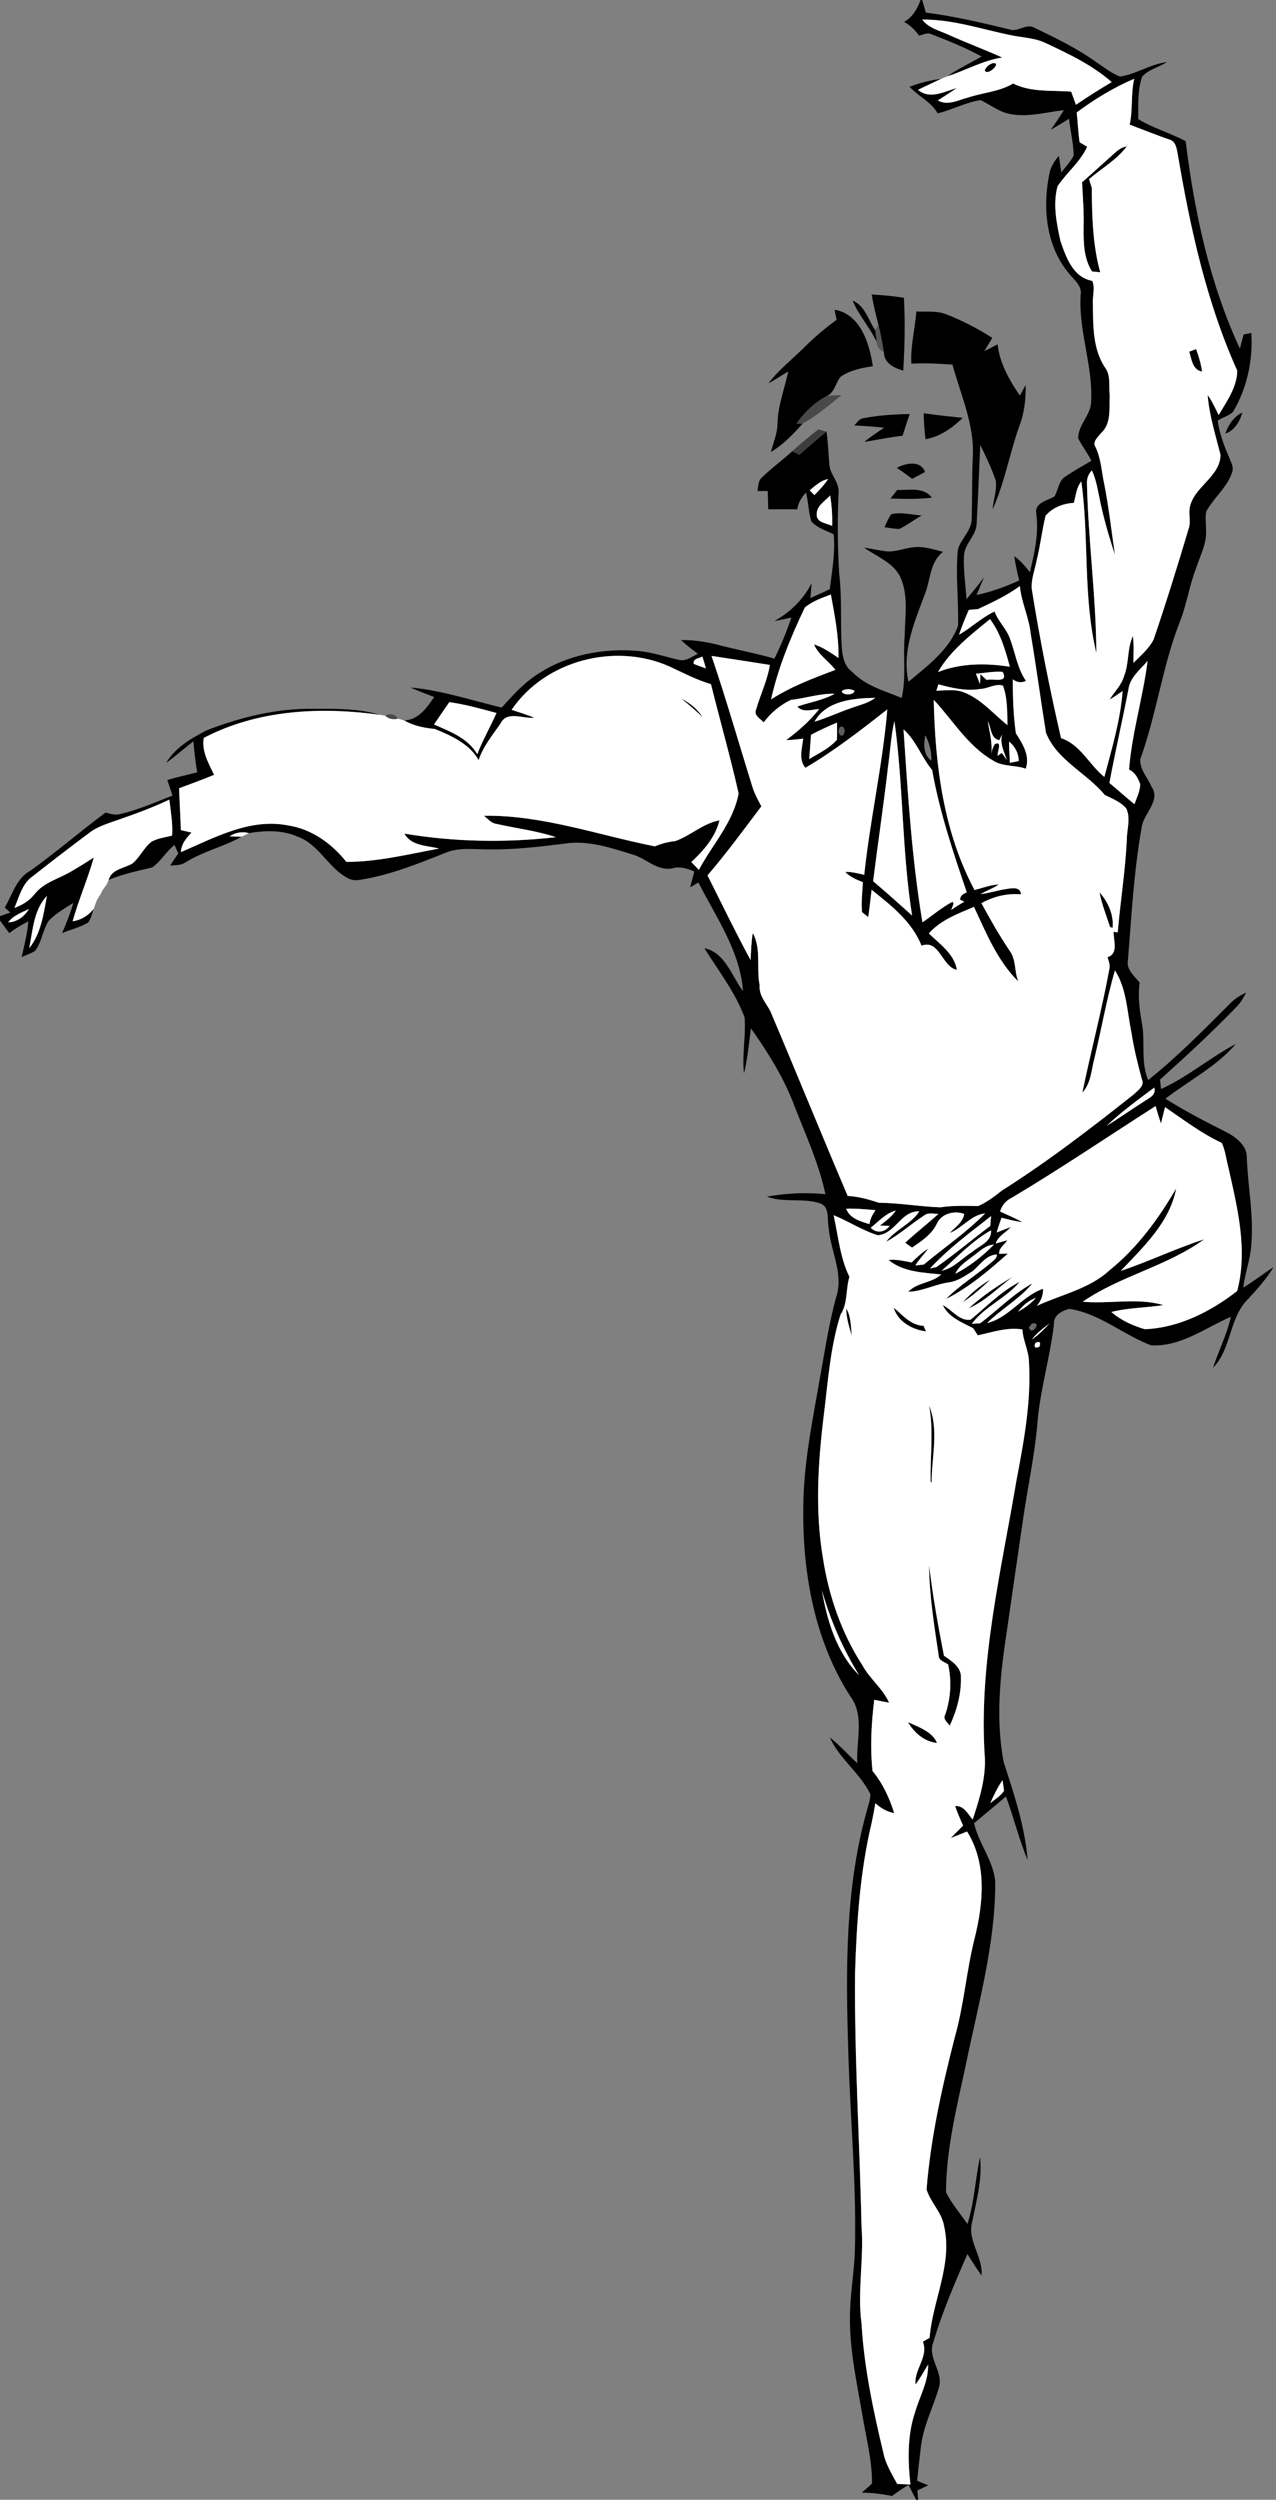 <?xml version="1.0" encoding="UTF-8" ?>
<!DOCTYPE svg PUBLIC "-//W3C//DTD SVG 1.1//EN" "http://www.w3.org/Graphics/SVG/1.1/DTD/svg11.dtd">
<svg width="407pt" height="797pt" viewBox="0 0 407 797" version="1.1" xmlns="http://www.w3.org/2000/svg">
<rect x="0" y="0" width="407" height="797" fill="#808080" stroke="none"/>
<g id="#000000ff">
<path fill="#000000" opacity="1.00" d=" M 293.62 0.00 L 294.15 0.00 C 294.56 1.33 294.92 2.67 295.30 4.01 C 304.23 5.15 312.99 7.21 321.74 9.31 C 324.61 10.52 327.31 7.22 330.05 8.90 C 336.68 12.10 343.37 15.30 349.37 19.61 C 351.93 21.28 354.34 23.29 357.21 24.41 C 362.41 23.68 366.91 20.44 372.16 19.79 C 369.64 21.50 366.28 22.12 364.29 24.47 C 362.81 28.80 363.09 33.47 363.05 37.98 C 367.83 40.88 373.26 42.40 378.19 45.01 C 380.97 67.65 385.82 90.35 395.48 111.14 C 395.88 109.64 396.27 108.14 396.67 106.64 C 397.29 106.52 398.52 106.28 399.13 106.16 C 399.68 114.85 397.77 123.73 393.34 131.25 C 391.99 132.62 389.98 133.04 388.41 134.10 C 388.97 138.22 390.43 142.15 392.10 145.94 C 392.68 147.46 393.67 149.11 392.93 150.77 C 391.30 155.55 387.08 158.75 384.73 163.12 C 384.40 165.06 384.67 167.04 384.69 169.00 C 384.97 173.38 382.70 177.33 381.43 181.40 C 379.30 186.90 378.51 192.81 376.31 198.29 C 370.76 212.47 368.89 227.76 363.70 242.05 C 363.47 245.24 366.04 247.92 367.26 250.76 C 370.46 255.33 364.60 259.38 364.12 263.99 C 361.65 277.89 360.90 292.04 359.78 306.09 C 359.15 309.15 361.84 311.15 363.50 313.30 C 362.92 317.47 363.43 321.67 364.15 325.79 C 365.43 331.95 363.71 338.42 366.24 344.36 C 375.66 336.83 384.12 328.18 392.65 319.67 C 394.03 318.28 395.72 317.29 397.48 316.45 C 396.69 317.95 395.87 319.47 394.70 320.71 C 386.82 328.91 378.47 336.61 370.02 344.20 C 370.09 344.95 370.24 346.47 370.32 347.22 C 378.83 343.40 385.95 337.16 394.19 332.84 C 387.94 340.10 379.23 344.51 371.73 350.30 C 377.96 354.23 384.50 357.61 391.07 360.91 C 394.23 362.53 397.84 365.25 397.69 369.19 C 398.05 378.48 399.96 387.72 399.10 397.05 C 398.80 401.63 397.08 405.95 396.57 410.50 C 399.91 408.53 402.94 406.09 406.21 404.01 C 403.97 407.72 401.07 410.94 398.14 414.12 C 391.99 420.11 392.90 429.93 386.90 436.12 C 388.70 430.65 391.35 425.47 392.61 419.83 C 384.38 423.39 376.49 429.50 367.12 428.91 C 358.25 425.57 350.70 418.75 341.08 417.30 C 338.75 417.90 336.00 419.31 336.18 422.11 C 334.91 433.19 331.49 443.92 330.79 455.07 C 329.82 464.84 327.78 474.46 326.35 484.17 C 324.60 496.09 322.88 508.02 321.16 519.95 C 319.05 533.76 317.47 548.04 320.16 561.88 C 323.45 572.04 326.92 582.32 327.78 593.05 C 325.03 586.44 323.33 579.47 320.88 572.76 C 317.49 575.60 314.13 578.47 310.70 581.26 C 312.13 587.80 316.90 593.21 317.45 599.96 C 317.52 619.69 312.07 638.80 308.14 657.97 C 305.26 671.48 301.78 685.05 301.75 698.94 C 303.52 702.61 306.28 705.72 308.58 709.08 C 310.80 702.13 311.05 694.81 312.60 687.74 C 313.37 694.69 311.49 701.48 310.13 708.23 C 308.35 714.30 313.60 719.43 313.09 725.49 C 311.46 723.29 310.05 720.94 308.58 718.65 C 304.53 727.84 300.58 737.14 297.68 746.78 C 295.70 751.84 301.14 756.36 299.44 761.39 C 297.63 767.48 294.64 773.24 293.80 779.60 C 293.36 783.37 292.89 787.14 292.55 790.93 C 293.71 791.45 294.89 791.93 296.10 792.37 C 294.93 792.92 293.76 793.47 292.61 794.04 C 292.67 794.78 292.79 796.26 292.85 797.00 L 292.22 797.00 C 291.38 795.43 290.60 793.84 289.80 792.27 C 287.96 793.32 286.21 794.51 284.52 795.79 C 281.35 795.14 278.13 794.77 274.89 794.70 C 275.98 793.74 277.13 792.84 278.14 791.79 C 278.20 784.34 276.23 777.06 275.03 769.75 C 273.10 758.58 270.60 747.34 271.18 735.93 C 271.43 729.68 272.53 723.51 272.69 717.26 C 273.22 696.50 271.22 675.80 270.61 655.06 C 269.75 628.33 269.40 600.98 277.13 575.10 C 277.39 574.12 277.57 573.13 277.66 572.13 C 274.41 565.35 267.77 560.81 264.68 553.94 C 267.83 556.43 270.52 559.45 273.46 562.18 C 273.00 555.09 275.89 546.96 271.20 540.81 C 259.87 523.16 255.99 501.70 256.22 480.99 C 256.24 466.63 259.26 452.53 261.68 438.45 C 263.20 430.13 264.46 421.76 266.70 413.60 C 269.20 406.22 264.93 398.97 264.35 391.62 C 263.69 388.89 264.88 384.64 261.38 383.59 C 255.94 381.89 250.01 383.55 244.61 381.51 C 250.77 380.45 257.06 380.09 263.28 380.75 C 261.21 370.99 257.02 361.89 253.40 352.64 C 250.10 343.71 244.98 335.59 239.51 327.84 C 238.90 332.65 238.45 337.51 237.31 342.24 C 236.63 336.28 237.96 330.31 237.50 324.36 C 234.51 316.34 229.16 309.51 224.67 302.30 C 231.36 303.74 233.34 311.16 237.00 316.02 C 236.07 303.21 228.41 292.47 222.77 281.36 C 221.89 281.87 221.01 282.39 220.13 282.91 C 220.58 281.23 221.03 279.55 221.47 277.88 C 219.32 276.92 217.04 276.18 214.69 276.79 C 209.75 277.99 206.10 273.60 201.64 272.40 C 194.69 270.25 187.43 267.81 180.07 268.97 C 172.08 269.96 164.06 270.94 156.00 270.80 C 151.31 270.87 146.39 270.02 141.94 271.96 C 133.11 275.49 124.18 279.06 114.74 280.53 C 113.47 280.73 112.14 280.67 111.01 280.01 C 104.73 276.81 101.84 269.30 95.08 266.81 C 90.16 264.58 84.62 264.75 79.40 265.62 C 77.22 265.02 75.07 265.44 73.19 266.67 C 74.17 266.70 76.13 266.74 77.12 266.76 C 71.30 269.97 64.69 271.46 59.06 275.02 C 57.65 275.96 55.89 275.79 54.29 275.97 C 55.12 274.66 55.99 273.36 56.86 272.08 C 56.57 271.41 55.97 270.06 55.67 269.39 C 52.96 271.45 51.33 274.71 48.52 276.57 C 43.84 277.69 39.11 278.67 34.65 280.54 C 35.62 277.07 39.61 276.87 42.25 275.30 C 44.64 273.31 45.87 270.25 48.35 268.34 C 50.36 267.23 52.70 266.99 54.89 266.40 C 55.17 262.55 54.45 258.75 54.02 254.95 C 48.87 257.37 43.54 259.37 38.16 261.22 C 34.87 262.43 31.37 263.32 28.54 265.50 C 22.43 270.04 16.39 274.70 10.40 279.41 C 7.04 281.72 6.13 285.94 4.60 289.47 C 7.11 288.57 9.42 287.15 11.07 285.03 C 13.87 281.47 18.40 280.27 22.18 278.14 C 24.81 276.62 27.40 275.04 29.93 273.38 C 27.97 280.26 25.10 286.84 23.16 293.73 C 25.88 293.35 28.19 291.89 29.89 289.78 C 29.35 291.23 29.05 292.82 28.15 294.11 C 25.57 295.67 22.58 296.35 19.81 297.50 C 21.14 294.34 22.46 291.16 23.40 287.86 C 20.68 289.58 17.82 291.21 15.57 293.55 C 13.57 296.50 13.40 300.37 11.16 303.19 C 9.82 304.00 8.34 304.52 6.90 305.12 C 7.78 301.35 8.72 297.59 9.06 293.73 C 6.93 294.82 4.87 296.06 2.95 297.50 C 1.96 296.16 0.96 294.83 0.00 293.47 L 0.00 292.10 C 1.10 291.71 2.20 291.32 3.30 290.94 C 2.85 290.54 1.96 289.76 1.52 289.36 C 3.96 285.25 5.24 279.94 9.77 277.56 C 17.95 271.69 25.57 265.07 33.67 259.08 C 35.22 259.48 36.84 260.02 38.44 259.52 C 44.16 258.18 49.55 255.78 55.01 253.66 C 54.49 252.00 53.93 250.34 53.37 248.69 C 56.53 247.77 59.73 247.03 62.91 246.24 C 62.31 242.97 61.97 239.67 61.70 236.36 C 58.74 238.56 56.04 241.07 53.04 243.22 C 55.88 238.30 61.02 235.41 65.89 232.85 C 76.74 228.67 88.31 225.78 100.01 225.99 C 107.12 225.98 114.37 225.86 121.26 227.92 C 102.38 225.27 82.16 226.26 65.00 235.27 C 64.25 239.44 66.54 243.39 68.29 247.03 C 64.61 248.57 60.86 249.93 57.12 251.32 C 57.25 255.77 57.58 260.20 57.67 264.65 C 58.81 264.91 59.95 265.18 61.09 265.46 C 59.42 267.22 57.78 269.09 57.72 271.68 C 68.47 267.05 79.79 260.77 91.91 263.17 C 99.41 264.32 105.84 268.94 110.47 274.79 C 120.47 274.82 130.28 272.34 140.07 270.54 C 136.19 269.56 131.20 269.78 128.99 265.78 C 144.95 268.46 161.27 268.73 177.35 266.92 C 171.13 264.87 164.60 264.09 158.23 262.66 C 156.62 262.39 155.56 261.06 154.38 260.08 C 173.03 259.83 190.82 266.27 208.89 269.84 C 210.99 268.94 213.17 268.40 215.44 268.15 C 220.33 266.40 224.26 262.50 229.48 261.56 C 228.17 266.94 224.45 271.17 220.51 274.85 C 221.31 275.68 222.11 276.50 222.92 277.33 C 227.21 269.28 233.88 262.20 235.59 252.99 C 232.97 241.30 229.66 229.77 226.78 218.14 C 222.15 216.76 217.86 214.51 213.50 212.48 C 196.22 204.80 173.92 210.51 163.19 226.31 C 165.60 227.12 168.05 227.83 170.40 228.84 C 166.86 229.24 161.70 226.49 159.67 230.66 C 157.09 234.40 154.09 237.99 152.66 242.38 C 149.86 237.21 143.89 234.53 138.65 232.40 C 135.23 232.09 131.92 231.42 128.92 229.69 C 133.49 229.54 136.15 225.62 138.50 222.23 C 135.95 221.25 133.39 220.31 130.91 219.19 C 140.85 220.09 150.36 223.28 160.02 225.59 C 163.45 221.82 166.88 217.95 171.19 215.14 C 180.67 208.77 192.48 206.53 203.74 207.56 C 208.08 207.97 212.22 209.42 216.46 210.35 C 218.72 211.03 220.67 209.34 222.60 208.45 C 220.76 207.06 218.91 205.67 217.23 204.08 C 221.33 204.00 225.40 204.65 229.36 205.68 C 235.23 207.22 241.21 208.30 247.03 209.99 C 249.09 205.74 250.93 201.38 252.42 196.90 C 250.61 197.28 248.80 197.67 246.98 198.02 C 252.05 195.20 256.25 191.13 258.88 185.93 C 258.76 187.51 258.62 189.09 258.49 190.67 C 260.57 189.77 262.62 188.83 264.66 187.85 C 265.40 182.03 266.47 176.22 265.91 170.33 C 263.46 169.16 260.68 168.33 258.80 166.26 C 257.87 163.27 257.86 160.08 257.09 157.05 C 255.67 158.55 254.60 160.32 254.30 162.39 C 251.22 162.35 248.14 162.36 245.06 162.38 C 244.99 160.43 244.93 158.48 244.89 156.53 C 243.79 156.54 242.70 156.56 241.60 156.56 C 241.92 155.06 241.75 153.25 243.08 152.19 C 246.09 149.22 249.57 146.77 252.66 143.89 C 253.24 144.17 254.39 144.73 254.97 145.01 C 257.83 142.52 260.67 140.01 263.61 137.61 C 264.14 141.05 264.22 144.54 264.53 148.01 C 264.67 151.19 267.58 153.54 267.50 156.75 C 267.07 165.48 267.16 174.24 267.67 182.96 C 268.60 190.56 268.01 198.22 268.46 205.85 C 268.67 208.88 269.11 212.31 271.82 214.22 C 276.09 218.65 282.09 220.27 287.62 222.52 C 289.08 216.09 288.01 209.47 288.55 202.96 C 288.64 196.60 289.90 189.82 287.10 183.83 C 284.74 179.21 279.58 177.45 275.60 174.59 C 278.11 174.95 280.59 175.58 283.12 175.81 C 285.87 175.91 288.48 174.81 291.19 174.51 C 294.47 174.05 297.66 175.15 300.80 175.95 C 296.43 179.27 296.84 185.21 294.84 189.86 C 291.56 198.59 287.63 207.86 289.78 217.37 C 295.83 212.29 302.80 207.18 305.59 199.51 C 305.80 191.47 304.75 183.34 305.52 175.28 C 306.47 171.66 310.14 169.06 309.94 165.06 C 310.13 158.70 310.00 152.34 310.27 145.99 C 310.95 135.65 306.47 126.01 303.80 116.24 C 299.44 115.95 295.06 115.68 290.69 115.95 C 290.37 110.34 291.86 104.86 292.29 99.30 C 295.43 99.51 298.72 99.00 301.73 100.18 C 306.89 102.19 311.85 104.73 316.51 107.73 C 315.66 109.15 314.80 110.56 313.95 111.98 C 315.37 111.24 316.78 110.50 318.21 109.79 C 318.84 115.83 321.96 121.18 325.29 126.12 C 325.90 125.00 326.52 123.88 327.15 122.76 C 327.22 127.27 326.74 131.80 325.07 136.02 C 321.98 144.73 320.43 153.98 316.60 162.41 C 316.84 159.36 318.02 156.34 317.63 153.29 C 316.33 149.34 314.48 145.59 312.67 141.87 C 312.27 150.25 311.98 158.64 311.51 167.02 C 311.39 170.77 307.75 173.24 307.50 176.97 C 307.19 181.67 308.01 186.36 308.26 191.05 C 310.21 188.79 312.09 186.45 313.88 184.06 C 313.06 185.93 312.24 187.81 311.47 189.71 C 316.18 188.70 320.72 187.08 325.08 185.06 C 324.47 182.50 323.88 179.94 323.51 177.33 C 325.48 178.71 327.04 180.55 328.49 182.45 C 329.99 176.32 331.38 170.03 330.53 163.68 C 329.96 160.19 334.18 159.67 336.37 158.25 C 337.59 156.19 337.62 153.27 339.85 151.93 C 342.52 150.10 345.36 148.55 348.14 146.90 C 346.86 144.45 345.17 142.24 343.91 139.79 C 343.82 135.46 347.96 132.38 348.04 128.07 C 348.63 116.57 343.97 105.52 344.69 94.01 C 345.23 90.99 342.46 89.20 340.88 87.08 C 333.73 78.53 332.51 66.43 334.64 55.83 C 334.96 53.48 336.21 51.46 337.73 49.71 C 338.01 51.46 338.27 53.21 338.51 54.97 C 339.87 53.23 341.43 51.61 342.46 49.64 C 342.43 45.69 341.40 41.80 340.99 37.87 C 339.06 39.04 337.15 40.24 335.19 41.36 C 336.59 39.29 338.06 37.27 339.34 35.12 C 333.72 35.74 328.07 37.44 322.39 36.38 C 318.83 35.80 315.97 33.45 312.80 31.93 C 308.04 32.58 303.75 35.06 299.07 36.13 C 296.99 32.45 292.93 30.70 290.12 27.68 C 293.36 26.39 296.76 25.59 300.20 25.13 C 297.74 26.31 295.26 27.43 292.82 28.64 C 296.58 31.83 301.17 29.21 305.18 28.07 C 303.21 29.46 301.15 30.69 299.14 32.01 C 302.33 33.84 305.67 31.87 308.83 31.08 C 313.58 29.51 318.77 29.24 323.15 26.63 C 328.89 29.50 335.47 28.73 341.67 29.22 C 342.18 30.62 342.68 32.02 343.19 33.41 C 346.90 30.86 350.73 28.48 354.60 26.17 C 348.35 20.70 340.80 17.14 333.35 13.65 C 329.92 12.05 326.05 12.01 322.41 11.22 C 313.05 9.31 303.83 6.15 294.17 6.24 C 296.24 9.07 299.84 9.77 302.84 11.21 C 308.40 13.70 314.12 15.84 319.67 18.33 C 313.49 19.29 308.02 22.44 302.13 24.35 C 305.60 21.92 309.46 20.16 313.09 18.00 C 307.96 15.24 302.55 13.00 297.12 10.92 C 295.79 10.26 294.44 11.04 293.16 11.38 C 291.92 9.55 290.30 8.05 288.38 6.98 C 291.05 5.48 292.64 2.82 293.62 0.00 M 343.44 35.85 C 343.77 39.02 343.91 42.21 344.34 45.36 C 344.95 45.72 346.16 46.43 346.77 46.78 C 344.57 51.64 340.24 55.01 337.32 59.38 C 335.78 65.06 336.99 71.12 338.23 76.76 C 340.00 81.95 342.25 88.48 348.41 89.54 C 349.39 91.92 348.40 94.51 348.60 96.99 C 348.67 103.89 348.53 111.44 352.60 117.37 C 354.35 119.87 353.63 123.12 353.95 125.98 C 353.75 130.08 354.58 135.11 351.14 138.14 C 350.23 139.38 348.35 140.83 349.42 142.51 C 351.17 146.09 351.33 150.13 352.15 153.97 C 353.67 161.56 354.49 169.25 355.64 176.89 C 353.61 170.78 351.83 164.58 350.59 158.26 C 350.01 155.45 349.52 152.58 348.26 149.98 C 347.18 151.13 346.65 152.47 346.70 154.00 C 347.07 172.09 349.61 190.08 349.70 208.18 C 345.39 190.27 347.43 171.63 344.90 153.49 C 343.31 155.44 343.18 158.01 342.51 160.33 C 339.10 160.52 335.78 161.79 333.51 164.42 C 332.34 169.16 331.83 174.04 330.63 178.78 C 330.06 181.76 328.86 184.71 329.10 187.79 C 331.64 203.75 334.82 219.59 338.43 235.34 C 344.65 237.38 347.40 243.84 352.25 247.71 C 354.63 238.69 357.37 229.67 358.08 220.33 C 356.72 221.26 355.38 222.22 353.93 223.01 C 355.47 220.54 357.72 218.46 358.53 215.57 C 360.20 211.48 359.45 206.79 361.37 202.80 C 361.72 205.64 361.50 208.50 361.52 211.36 C 363.81 209.03 366.46 206.85 367.96 203.90 C 371.98 192.11 375.67 180.20 379.22 168.26 C 379.83 166.26 379.18 164.18 379.43 162.14 C 380.51 155.28 389.13 152.22 389.31 145.08 C 387.74 138.74 385.71 132.47 385.20 125.92 C 386.61 127.92 387.63 130.14 388.71 132.32 C 391.30 127.95 394.53 123.50 394.65 118.22 C 384.80 96.30 379.63 72.64 375.64 49.04 C 375.32 47.45 375.09 45.41 373.42 44.65 C 369.01 43.14 364.69 41.38 360.33 39.74 C 361.38 34.93 360.65 29.94 361.78 25.11 C 355.23 27.91 349.15 31.60 343.44 35.85 M 258.27 156.31 C 258.76 156.83 259.26 157.34 259.76 157.86 C 261.34 156.26 262.90 154.62 264.14 152.73 C 261.79 153.19 260.05 154.86 258.27 156.31 M 260.51 163.96 C 260.31 166.64 263.64 166.78 265.42 167.67 C 265.54 164.41 265.29 161.17 264.81 157.95 C 263.20 159.75 260.43 161.24 260.51 163.96 M 311.96 194.19 C 311.22 194.25 309.76 194.38 309.02 194.44 C 307.88 197.05 306.78 199.68 305.89 202.39 C 309.79 200.10 313.11 196.91 317.23 194.96 C 318.40 198.16 321.08 200.50 322.19 203.73 C 323.85 208.20 324.49 213.07 327.24 217.09 C 325.74 217.80 324.32 217.56 323.06 216.58 C 323.03 222.33 323.22 228.12 324.03 233.80 C 326.19 237.16 328.61 240.91 327.18 245.08 C 323.72 243.85 319.76 244.53 316.61 242.40 C 308.68 237.80 303.94 229.67 297.83 223.12 C 298.27 243.86 300.92 265.23 310.85 283.77 C 313.40 283.08 315.94 282.15 318.61 281.98 C 316.77 283.23 314.66 283.96 312.75 285.08 C 315.54 284.75 318.22 283.85 320.99 283.44 C 322.69 283.18 325.45 282.59 325.69 285.15 C 321.24 284.76 316.93 285.80 313.04 287.96 C 315.82 293.10 318.73 298.18 321.99 303.05 C 324.18 305.91 323.47 309.71 324.81 312.93 C 318.13 306.32 314.57 297.50 310.67 289.14 C 305.55 291.33 300.05 293.29 296.28 297.61 C 299.72 301.00 304.38 304.07 305.20 309.21 C 300.46 308.31 299.66 299.32 293.94 301.52 C 290.89 293.83 284.27 288.70 278.02 283.69 C 277.64 286.59 277.38 289.50 276.94 292.39 C 276.45 291.99 275.45 291.20 274.95 290.81 C 274.67 287.63 275.06 284.45 275.23 281.28 C 273.19 280.46 271.12 279.60 269.59 277.97 C 271.65 277.95 273.67 278.43 275.66 278.93 C 277.52 261.26 281.53 243.90 283.02 226.19 C 274.59 232.78 266.13 239.38 256.88 244.81 C 254.65 242.07 255.86 238.62 256.19 235.49 C 254.39 235.73 252.58 235.93 250.76 235.97 C 254.63 233.06 258.32 229.90 261.29 226.05 C 258.91 226.24 256.21 227.30 254.30 225.28 C 258.26 223.87 262.54 223.28 266.25 221.19 C 261.48 221.05 256.92 222.64 252.22 223.16 C 248.83 224.81 245.83 227.28 243.59 230.32 C 242.59 229.14 240.40 228.17 241.14 226.29 C 242.53 221.50 244.77 216.96 245.56 212.00 C 239.36 211.02 233.15 210.06 226.95 209.12 C 231.67 222.97 235.68 237.05 240.04 251.02 C 240.72 253.15 241.82 255.11 242.84 257.09 C 237.24 264.52 231.73 272.03 225.68 279.10 C 230.21 288.13 234.61 297.22 239.41 306.11 C 239.56 303.23 239.63 300.33 240.11 297.48 C 242.91 302.51 241.19 308.60 242.30 314.07 C 242.01 317.32 244.25 319.67 245.68 322.31 C 254.01 341.93 262.03 361.68 270.38 381.29 C 273.78 381.51 277.06 382.36 280.27 383.47 C 286.86 383.52 293.39 384.71 299.97 384.93 C 303.96 384.29 307.98 384.47 312.00 384.52 C 314.76 383.31 317.21 381.49 319.54 379.60 C 334.28 370.29 348.11 359.62 361.77 348.81 C 363.02 347.53 365.19 346.16 364.21 344.09 C 362.90 339.18 361.65 334.26 360.90 329.24 C 359.49 322.55 359.41 315.31 355.62 309.38 C 352.97 318.58 351.34 328.05 349.10 337.36 C 348.09 341.09 348.02 345.39 345.23 348.36 C 347.97 335.10 351.46 322.00 353.90 308.68 C 354.13 307.47 353.54 306.32 353.28 305.17 C 356.86 303.98 355.12 299.85 355.21 297.09 C 355.53 297.14 356.19 297.23 356.51 297.28 C 357.36 287.47 358.93 277.73 359.41 267.89 C 359.38 264.54 360.76 260.90 359.23 257.74 C 357.44 255.65 354.78 254.64 352.38 253.45 C 346.60 246.44 337.10 242.41 333.63 233.62 C 331.93 223.12 330.54 212.57 328.76 202.09 C 328.23 196.86 325.80 192.09 325.29 186.85 C 321.20 189.90 316.54 192.02 311.96 194.19 M 256.71 193.71 C 252.23 203.10 248.22 212.79 245.95 222.99 C 252.32 218.88 259.42 216.22 266.48 213.57 C 264.31 210.78 261.06 208.81 259.65 205.47 C 262.52 206.35 264.98 208.11 267.44 209.78 C 267.59 202.95 266.24 196.22 265.02 189.54 C 262.14 190.65 259.09 191.67 256.71 193.71 M 299.17 214.27 C 306.48 211.41 314.43 211.37 322.10 212.58 C 320.68 207.26 319.13 201.86 315.78 197.39 C 309.67 202.39 303.20 207.34 299.17 214.27 M 221.26 211.66 C 222.54 212.19 223.86 212.63 225.18 213.10 C 224.81 211.82 224.43 210.56 224.03 209.31 C 222.98 209.96 220.92 209.94 221.26 211.66 M 359.90 219.97 C 357.98 229.87 355.71 239.71 353.86 249.63 C 356.56 251.85 359.13 254.21 361.85 256.40 C 362.58 254.32 363.65 252.27 363.68 250.03 C 363.02 248.14 362.04 246.24 360.13 245.36 C 361.04 233.64 364.58 222.36 366.04 210.73 C 363.64 213.51 360.33 216.06 359.90 219.97 M 311.29 214.79 C 311.73 215.90 312.14 217.01 312.58 218.13 C 312.61 217.33 312.69 215.75 312.73 214.96 C 313.22 215.41 314.21 216.33 314.70 216.79 C 316.68 216.22 321.82 218.04 319.82 214.21 C 316.97 213.98 314.13 214.58 311.29 214.79 M 299.32 218.19 C 299.16 218.70 298.83 219.72 298.66 220.23 C 301.73 220.14 304.96 219.60 307.87 220.91 C 313.18 223.13 316.94 227.70 321.36 231.20 C 321.24 226.98 321.39 222.63 319.92 218.61 C 317.58 217.84 315.19 219.53 312.80 219.65 C 308.24 220.42 303.70 219.39 299.32 218.19 M 268.48 220.32 C 268.62 221.80 272.41 221.71 272.57 220.28 C 271.41 219.53 269.62 219.53 268.48 220.32 M 259.81 230.09 C 263.85 228.90 267.65 227.05 271.64 225.71 C 274.20 224.76 276.98 224.19 279.19 222.49 C 272.31 222.61 263.51 223.32 259.81 230.09 M 143.32 223.86 C 141.68 226.23 140.05 228.60 138.44 230.98 C 143.53 233.22 149.31 235.37 152.23 240.46 C 153.98 235.94 156.40 231.74 158.36 227.32 C 153.39 225.97 148.42 224.58 143.32 223.86 M 283.24 244.55 C 281.84 256.71 280.02 268.81 278.50 280.96 C 282.72 284.52 286.83 288.21 290.93 291.90 C 287.65 271.35 288.18 250.44 285.28 229.85 C 284.20 234.68 283.92 239.65 283.24 244.55 M 315.07 229.96 C 315.63 233.43 316.60 236.84 316.20 240.40 C 316.36 239.18 316.74 238.12 317.36 237.21 C 319.88 236.14 317.98 239.77 318.24 240.98 C 318.57 240.75 319.21 240.28 319.54 240.04 C 319.94 240.61 320.74 241.73 321.14 242.29 C 320.26 239.63 318.85 237.07 319.65 234.18 C 319.43 234.64 318.97 235.55 318.74 236.00 C 315.90 235.42 316.22 232.05 315.07 229.96 M 258.68 234.28 C 258.53 236.85 258.30 239.42 258.10 241.99 C 261.17 240.18 264.53 238.59 266.93 235.90 C 267.06 234.06 266.98 232.21 266.99 230.37 C 264.17 231.57 261.38 232.83 258.68 234.28 M 268.18 231.67 C 267.19 232.26 267.25 234.74 268.71 234.49 C 269.68 233.89 269.62 231.43 268.18 231.67 M 288.19 232.55 C 289.57 253.11 290.83 273.71 294.23 294.06 C 297.44 291.90 300.38 289.29 303.84 287.50 L 304.16 288.13 C 303.97 288.63 303.59 289.63 303.40 290.13 C 304.74 289.18 306.13 288.31 307.56 287.51 C 307.22 287.33 306.53 286.98 306.19 286.80 C 306.33 285.70 307.06 284.94 308.38 284.53 C 304.01 271.72 299.70 258.86 297.32 245.51 C 293.92 241.42 292.23 236.12 288.19 232.55 M 295.13 234.44 C 294.70 237.28 294.46 240.51 297.01 242.49 C 297.18 239.66 296.43 236.92 295.13 234.44 M 321.85 236.42 C 321.87 238.68 321.99 240.94 322.13 243.20 C 322.83 243.06 324.25 242.79 324.95 242.65 C 324.91 240.16 323.76 237.99 321.85 236.42 M 9.31 302.30 C 13.13 297.62 13.88 291.36 14.98 285.63 C 10.74 290.05 10.48 296.60 9.31 302.30 M 2.63 294.07 C 5.50 293.98 7.80 292.18 9.23 289.81 C 6.89 290.96 4.22 291.87 2.63 294.07 M 352.95 358.96 C 356.87 356.59 360.57 353.90 364.45 351.48 C 366.10 350.22 368.93 349.37 368.18 346.75 C 362.96 350.62 357.69 354.50 352.95 358.96 M 322.82 381.82 C 320.91 382.69 319.62 384.25 318.98 386.25 C 321.35 387.39 323.82 388.35 326.10 389.68 C 323.86 389.34 321.64 388.83 319.46 388.24 C 318.89 389.80 318.36 391.37 317.88 392.97 C 319.38 392.36 320.89 391.78 322.41 391.22 C 320.83 393.00 318.38 394.05 317.60 396.46 C 318.84 396.12 320.07 395.78 321.30 395.43 C 320.43 396.83 318.53 397.90 318.71 399.75 C 319.40 399.73 320.78 399.70 321.47 399.69 C 315.36 405.10 309.07 410.48 301.74 414.16 C 305.99 409.88 311.17 406.66 315.82 402.83 C 316.68 402.02 318.02 401.32 317.98 399.97 C 314.58 400.06 312.64 403.29 310.28 405.25 C 307.98 406.70 305.65 408.37 302.91 408.82 C 298.40 409.37 294.31 411.73 289.71 411.86 C 292.45 408.87 297.20 409.10 300.23 406.34 C 294.45 405.72 288.17 405.60 283.41 401.73 C 285.91 401.41 288.36 402.07 290.80 402.51 C 292.42 400.86 294.15 399.30 296.12 398.08 C 294.75 399.89 293.14 401.52 291.96 403.47 C 292.63 403.40 293.98 403.24 294.66 403.17 C 301.18 397.75 308.28 392.91 314.23 386.86 C 309.73 387.35 306.98 391.52 302.92 393.12 C 304.67 391.23 307.10 389.80 307.55 387.05 C 304.42 385.82 300.24 386.94 298.81 390.16 C 297.21 393.57 293.93 395.71 290.92 397.76 C 290.17 397.27 289.44 396.76 288.74 396.23 C 292.15 393.01 295.88 390.17 299.34 387.02 C 297.76 387.03 295.97 386.45 294.64 387.62 C 290.55 390.26 286.93 393.59 282.64 395.92 C 285.57 392.05 290.57 390.30 293.22 386.22 C 287.43 385.94 285.63 393.36 280.01 393.83 C 275.05 392.32 270.68 389.38 265.90 387.44 C 267.36 394.03 267.96 401.06 270.94 407.08 C 269.71 411.10 270.48 415.53 268.10 419.13 C 264.78 429.61 264.10 440.65 262.73 451.49 C 260.90 466.49 259.95 481.79 262.49 496.77 C 264.34 508.84 268.42 520.67 275.09 530.95 C 277.42 535.28 281.60 538.34 283.59 542.87 C 282.00 542.59 280.43 542.26 278.86 541.93 C 277.93 549.43 277.50 557.13 278.31 564.65 C 281.55 568.57 283.71 573.23 285.21 578.07 C 282.90 577.65 280.92 576.47 279.22 574.91 C 278.86 577.02 278.46 579.13 278.01 581.23 C 274.30 596.87 273.23 612.99 272.74 629.01 C 272.49 655.92 274.22 682.80 274.79 709.70 C 275.62 720.13 273.42 730.56 274.81 740.98 C 275.63 754.88 278.54 768.54 281.77 782.06 C 282.49 785.62 284.46 788.76 286.16 791.93 C 287.56 792.02 288.97 792.09 290.39 792.13 C 289.55 784.41 289.37 776.41 291.91 768.96 C 293.37 763.96 296.18 759.23 296.04 753.88 C 294.70 756.00 293.56 758.25 292.01 760.23 C 291.52 755.43 296.21 751.52 294.37 746.59 C 294.91 746.28 295.98 745.67 296.51 745.36 C 297.45 733.43 303.91 721.89 301.14 709.78 C 300.40 705.35 296.82 702.24 295.54 698.06 C 296.85 681.59 300.48 665.41 304.57 649.43 C 307.49 639.12 308.25 628.38 310.87 617.99 C 313.66 606.80 314.85 594.16 308.46 583.94 C 306.71 584.61 304.99 585.35 303.25 586.02 C 304.55 584.68 305.88 583.37 307.19 582.04 C 306.27 579.99 305.36 577.93 304.65 575.80 C 307.47 575.63 308.70 578.31 310.25 580.14 C 312.50 573.35 314.72 566.23 314.04 559.00 C 312.29 529.62 319.36 500.79 324.21 472.02 C 326.59 459.49 328.97 446.81 328.19 433.99 C 328.08 430.49 326.27 427.36 326.13 423.88 C 321.30 423.06 316.56 424.74 311.89 425.74 C 311.52 425.17 310.78 424.04 310.40 423.47 C 306.81 421.60 302.56 420.01 300.72 416.09 C 303.63 417.58 306.10 421.34 309.62 420.74 C 314.68 416.57 319.33 411.69 325.23 408.70 C 320.87 413.95 314.07 416.53 309.98 422.06 C 310.64 422.02 311.97 421.94 312.63 421.90 C 318.23 417.72 323.15 412.53 329.33 409.16 C 325.21 414.13 319.41 417.33 314.84 421.83 C 321.80 420.17 325.94 413.25 332.69 410.90 C 332.79 412.97 332.03 414.79 330.69 416.36 C 338.51 412.72 347.48 410.96 353.96 404.95 C 362.76 397.85 369.50 388.62 375.16 378.92 C 373.12 389.73 364.70 397.56 357.47 405.21 C 366.46 402.19 375.03 398.05 384.05 395.14 C 372.21 403.73 357.38 406.76 345.36 415.02 C 353.91 415.83 362.69 413.65 371.08 416.10 C 365.56 416.97 359.91 416.93 354.47 418.29 C 357.52 420.96 361.29 422.64 365.14 423.79 C 375.99 423.37 386.19 418.16 394.61 411.62 C 398.10 398.50 394.67 385.00 391.79 372.12 C 391.08 369.55 390.87 366.79 389.68 364.38 C 383.18 361.37 377.50 356.98 371.60 352.99 C 371.16 354.72 370.75 356.45 370.31 358.19 C 369.67 356.36 369.12 354.50 368.59 352.65 C 353.35 362.40 338.37 372.55 322.82 381.82 M 269.89 385.35 C 271.03 388.48 274.47 389.41 277.33 390.29 C 277.52 388.63 278.33 387.19 279.25 385.83 C 276.14 385.56 273.02 385.27 269.89 385.35 M 277.72 391.46 C 279.61 393.29 282.19 392.99 283.75 390.84 C 282.98 390.82 281.44 390.77 280.67 390.75 C 282.49 389.30 284.45 387.94 285.73 385.94 C 282.50 386.84 280.25 389.44 277.72 391.46 M 296.63 404.45 C 297.15 404.33 298.18 404.09 298.70 403.97 C 304.60 399.84 310.11 395.17 315.87 390.85 C 315.93 390.07 316.06 388.50 316.12 387.72 C 309.39 392.99 302.43 398.14 296.63 404.45 M 283.75 390.84 C 283.85 389.97 283.85 389.97 283.75 390.84 M 300.37 405.13 C 304.21 404.38 306.85 401.13 310.09 399.16 C 312.36 397.13 316.40 395.95 316.09 392.26 C 310.15 395.59 305.43 400.66 300.37 405.13 M 310.42 400.44 C 308.30 402.10 305.82 403.55 304.71 406.14 C 309.26 403.71 313.45 400.52 317.03 396.81 C 314.35 396.97 312.46 398.96 310.42 400.44 M 324.73 418.21 C 326.85 417.05 328.83 415.60 330.44 413.79 C 328.11 414.61 326.19 416.25 324.73 418.21 M 329.16 422.01 C 328.92 422.31 328.46 422.90 328.23 423.20 C 329.02 426.19 332.53 421.21 329.16 422.01 M 329.09 427.09 C 331.22 425.66 333.03 423.82 334.77 421.95 C 332.72 423.48 330.65 425.04 329.09 427.09 M 330.27 428.14 C 329.67 429.51 330.08 429.93 331.51 429.41 C 332.06 427.94 331.64 427.52 330.27 428.14 M 331.14 432.14 C 331.76 432.77 331.76 432.77 331.14 432.14 M 262.15 507.04 C 263.82 516.75 266.89 527.00 274.04 534.12 C 268.84 525.69 264.86 516.57 262.15 507.04 M 315.85 574.91 C 317.36 573.65 319.16 572.63 320.25 570.95 C 320.13 570.10 319.90 568.41 319.78 567.56 C 318.20 569.85 316.99 572.37 315.85 574.91 Z" />
<path fill="#000000" opacity="1.00" d=" M 316.52 20.18 C 319.96 19.55 314.91 24.59 314.09 22.41 C 314.57 21.34 315.39 20.60 316.52 20.18 Z" />
<path fill="#000000" opacity="1.00" d=" M 354.07 50.12 C 355.67 48.74 357.16 46.99 359.40 46.68 C 356.20 50.96 351.38 53.66 347.37 57.11 C 347.59 57.81 348.02 59.21 348.24 59.91 C 348.31 68.93 348.52 78.05 350.93 86.80 C 350.28 86.74 348.98 86.61 348.33 86.55 C 345.55 82.26 345.60 76.93 345.64 72.00 C 345.75 67.37 345.38 62.75 345.14 58.13 C 348.12 55.46 351.11 52.81 354.07 50.12 Z" />
<path fill="#000000" opacity="1.00" d=" M 278.04 93.89 C 281.47 94.10 284.91 94.38 288.31 94.94 C 288.77 102.68 288.54 110.46 288.12 118.20 C 285.24 117.31 281.92 115.81 281.94 112.27 C 281.44 109.36 280.95 106.44 280.20 103.58 C 279.39 100.37 278.56 97.16 278.04 93.89 Z" />
<path fill="#000000" opacity="1.00" d=" M 271.94 95.84 C 275.87 97.36 276.94 102.04 279.15 105.25 C 279.32 106.51 279.47 107.78 279.65 109.05 C 277.48 104.41 273.92 100.58 271.94 95.84 Z" />
<path fill="#000000" opacity="1.00" d=" M 266.19 98.75 C 274.44 100.09 277.37 109.60 278.40 116.77 C 274.83 117.28 271.14 118.03 268.13 120.12 C 266.51 122.06 266.25 125.13 263.74 126.25 C 259.76 128.28 256.53 131.48 253.99 135.12 C 254.50 135.10 255.52 135.06 256.03 135.04 C 253.00 138.42 249.81 141.77 245.88 144.12 C 246.65 141.10 247.99 138.19 248.00 135.02 C 248.12 129.30 250.26 123.95 251.43 118.42 C 249.32 119.67 247.30 121.07 245.11 122.18 C 248.45 117.86 252.78 114.47 256.64 110.65 C 259.80 107.49 263.23 104.61 266.84 101.97 C 266.61 100.90 266.40 99.82 266.19 98.75 Z" />
<path fill="#000000" opacity="1.00" d=" M 379.32 112.13 C 380.05 111.85 380.78 111.57 381.51 111.29 C 382.38 113.62 383.07 116.00 383.42 118.47 C 380.30 117.89 380.12 114.57 379.32 112.13 Z" />
<path fill="#000000" opacity="1.00" d=" M 275.34 133.35 C 280.22 132.39 285.20 132.10 290.16 132.01 C 289.39 134.31 288.61 136.61 287.88 138.93 C 283.79 139.36 279.77 140.25 275.72 140.89 C 277.68 139.20 279.87 137.81 282.02 136.38 C 278.84 136.01 275.65 135.79 272.46 135.64 C 273.34 134.81 274.02 133.53 275.34 133.35 Z" />
<path fill="#000000" opacity="1.00" d=" M 294.62 131.75 C 298.76 132.36 302.92 132.79 307.08 133.22 C 303.74 136.44 299.88 139.23 295.21 140.03 C 294.85 137.28 294.68 134.52 294.62 131.75 Z" />
<path fill="#000000" opacity="1.00" d=" M 390.84 138.26 C 391.80 135.45 393.51 132.84 396.26 131.52 C 395.47 134.40 393.79 137.21 390.84 138.26 Z" />
<path fill="#000000" opacity="1.00" d=" M 286.20 156.20 C 290.01 156.37 294.54 155.15 297.24 158.66 C 292.86 159.21 288.43 159.06 284.03 158.95 C 284.75 158.03 285.48 157.12 286.20 156.20 Z" />
<path fill="#000000" opacity="1.00" d=" M 217.34 222.76 C 220.08 224.13 222.47 226.12 224.17 228.69 C 221.98 226.62 219.71 224.63 217.34 222.76 Z" />
<path fill="#000000" opacity="1.00" d=" M 350.71 284.54 C 353.46 287.48 355.35 291.89 354.86 295.87 C 354.66 295.78 354.25 295.60 354.05 295.51 C 352.88 291.88 351.44 288.30 350.71 284.54 Z" />
<path fill="#000000" opacity="1.00" d=" M 309.01 417.11 C 313.28 413.24 318.08 410.02 323.01 407.06 C 318.43 410.51 314.33 414.79 309.01 417.11 Z" />
<path fill="#000000" opacity="1.00" d=" M 307.07 415.20 C 309.66 412.37 312.63 409.85 315.96 407.92 C 313.15 410.52 310.29 413.12 307.07 415.20 Z" />
<path fill="#000000" opacity="1.00" d=" M 285.06 416.90 C 287.96 419.33 290.46 422.51 294.57 422.71 C 294.77 423.16 295.17 424.05 295.37 424.49 C 290.96 423.93 286.38 421.41 285.06 416.90 Z" />
<path fill="#000000" opacity="1.00" d=" M 269.93 417.21 C 271.53 419.83 271.33 423.02 271.73 425.97 C 270.88 423.11 269.92 420.21 269.93 417.21 Z" />
<path fill="#000000" opacity="1.00" d=" M 296.34 448.11 C 299.55 455.95 297.15 464.42 297.17 472.57 C 297.10 472.57 296.94 472.58 296.86 472.59 C 296.60 464.42 297.90 456.20 296.34 448.11 Z" />
<path fill="#000000" opacity="1.00" d=" M 299.40 527.81 C 297.98 518.24 296.41 508.65 296.35 498.96 C 297.49 508.67 299.20 518.30 301.10 527.90 C 303.55 529.58 306.73 531.56 306.50 534.98 C 306.61 540.21 305.13 545.47 302.94 550.20 C 302.18 549.10 300.61 548.09 301.52 546.61 C 303.27 541.48 303.58 535.96 302.43 530.67 C 301.31 529.87 299.41 529.50 299.40 527.81 Z" />
<path fill="#000000" opacity="1.00" d=" M 289.60 549.06 C 292.93 550.61 297.42 552.10 298.87 555.70 C 294.87 555.33 291.56 552.41 289.60 549.06 Z" />
</g>
<g id="#ffffffff">
<path fill="#ffffff" opacity="1.00" d=" M 294.17 6.24 C 303.83 6.15 313.05 9.31 322.41 11.22 C 326.05 12.01 329.92 12.05 333.35 13.65 C 340.80 17.14 348.35 20.70 354.60 26.17 C 350.73 28.48 346.90 30.86 343.19 33.41 C 342.68 32.02 342.18 30.62 341.67 29.22 C 335.47 28.73 328.89 29.50 323.15 26.63 C 318.77 29.24 313.58 29.51 308.83 31.08 C 305.67 31.87 302.33 33.84 299.14 32.01 C 301.15 30.69 303.21 29.46 305.18 28.07 C 301.17 29.21 296.58 31.83 292.82 28.64 C 295.26 27.43 297.74 26.31 300.20 25.13 C 300.69 24.94 301.65 24.55 302.13 24.35 C 308.02 22.44 313.49 19.29 319.67 18.33 C 314.12 15.84 308.40 13.70 302.84 11.21 C 299.84 9.77 296.24 9.07 294.17 6.24 M 316.52 20.18 C 315.39 20.60 314.57 21.34 314.09 22.41 C 314.91 24.59 319.96 19.55 316.52 20.18 Z" />
<path fill="#ffffff" opacity="1.00" d=" M 343.44 35.85 C 349.15 31.60 355.23 27.91 361.78 25.11 C 360.65 29.94 361.38 34.93 360.33 39.74 C 364.69 41.38 369.01 43.14 373.42 44.65 C 375.09 45.41 375.32 47.45 375.64 49.04 C 379.63 72.64 384.80 96.30 394.65 118.22 C 394.53 123.50 391.30 127.95 388.71 132.32 C 387.63 130.14 386.61 127.92 385.20 125.92 C 385.71 132.47 387.74 138.74 389.31 145.08 C 389.13 152.22 380.51 155.28 379.43 162.14 C 379.18 164.18 379.83 166.26 379.22 168.26 C 375.67 180.20 371.98 192.11 367.96 203.90 C 366.46 206.85 363.81 209.03 361.52 211.36 C 361.50 208.50 361.72 205.64 361.37 202.80 C 359.45 206.79 360.20 211.48 358.53 215.57 C 357.72 218.46 355.47 220.54 353.93 223.01 C 355.38 222.22 356.72 221.26 358.08 220.33 C 357.37 229.67 354.63 238.69 352.25 247.71 C 347.40 243.84 344.65 237.38 338.43 235.34 C 334.82 219.59 331.64 203.75 329.10 187.79 C 328.86 184.71 330.06 181.76 330.63 178.78 C 331.83 174.04 332.34 169.16 333.51 164.42 C 335.78 161.79 339.10 160.52 342.51 160.33 C 343.18 158.01 343.31 155.44 344.90 153.49 C 347.43 171.63 345.39 190.27 349.70 208.18 C 349.61 190.08 347.07 172.09 346.70 154.00 C 346.65 152.47 347.18 151.13 348.26 149.98 C 349.52 152.58 350.01 155.45 350.59 158.26 C 351.83 164.58 353.61 170.78 355.64 176.89 C 354.49 169.25 353.67 161.56 352.15 153.97 C 351.33 150.13 351.17 146.09 349.42 142.51 C 348.35 140.83 350.23 139.38 351.14 138.14 C 354.58 135.11 353.75 130.08 353.95 125.98 C 353.63 123.12 354.35 119.87 352.60 117.37 C 348.53 111.44 348.67 103.89 348.60 96.99 C 348.40 94.51 349.39 91.92 348.41 89.54 C 342.25 88.48 340.00 81.95 338.23 76.76 C 336.99 71.12 335.78 65.06 337.32 59.38 C 340.24 55.01 344.57 51.64 346.77 46.78 C 346.16 46.43 344.95 45.72 344.34 45.36 C 343.91 42.21 343.77 39.02 343.44 35.85 M 354.07 50.12 C 351.11 52.81 348.12 55.46 345.14 58.13 C 345.38 62.75 345.75 67.37 345.64 72.00 C 345.60 76.93 345.55 82.26 348.33 86.55 C 348.98 86.61 350.28 86.74 350.93 86.80 C 348.52 78.05 348.31 68.93 348.24 59.91 C 348.02 59.21 347.59 57.81 347.37 57.11 C 351.38 53.66 356.20 50.96 359.40 46.68 C 357.16 46.99 355.67 48.74 354.07 50.12 M 379.32 112.13 C 380.12 114.57 380.30 117.89 383.42 118.47 C 383.07 116.00 382.38 113.62 381.51 111.29 C 380.78 111.57 380.05 111.85 379.32 112.13 Z" />
<path fill="#ffffff" opacity="1.00" d=" M 258.27 156.31 C 260.05 154.86 261.79 153.19 264.14 152.73 C 262.90 154.62 261.34 156.26 259.76 157.86 C 259.26 157.34 258.76 156.83 258.27 156.31 Z" />
<path fill="#ffffff" opacity="1.00" d=" M 260.51 163.96 C 260.43 161.24 263.20 159.75 264.81 157.95 C 265.29 161.17 265.54 164.41 265.42 167.67 C 263.64 166.78 260.31 166.64 260.51 163.96 Z" />
<path fill="#ffffff" opacity="1.00" d=" M 311.96 194.19 C 316.54 192.02 321.20 189.90 325.29 186.85 C 325.80 192.09 328.23 196.86 328.76 202.09 C 330.54 212.57 331.93 223.12 333.63 233.62 C 337.10 242.41 346.60 246.44 352.38 253.45 C 354.78 254.64 357.44 255.65 359.23 257.74 C 360.76 260.90 359.38 264.54 359.41 267.89 C 358.93 277.73 357.36 287.47 356.51 297.28 C 356.19 297.23 355.53 297.14 355.21 297.09 C 355.12 299.85 356.86 303.98 353.28 305.17 C 353.54 306.32 354.13 307.47 353.90 308.68 C 351.46 322.00 347.97 335.10 345.23 348.36 C 348.02 345.39 348.09 341.09 349.10 337.36 C 351.34 328.05 352.97 318.58 355.62 309.38 C 359.41 315.31 359.49 322.55 360.90 329.24 C 361.65 334.26 362.90 339.18 364.21 344.09 C 365.19 346.16 363.02 347.53 361.77 348.81 C 348.11 359.62 334.28 370.29 319.54 379.60 C 317.21 381.49 314.76 383.31 312.00 384.52 C 307.98 384.47 303.96 384.29 299.97 384.93 C 293.39 384.71 286.86 383.52 280.27 383.47 C 277.06 382.36 273.78 381.51 270.38 381.29 C 262.03 361.68 254.01 341.93 245.68 322.31 C 244.25 319.67 242.01 317.32 242.30 314.07 C 241.19 308.60 242.91 302.51 240.11 297.48 C 239.63 300.33 239.56 303.23 239.41 306.11 C 234.61 297.22 230.21 288.13 225.68 279.10 C 231.73 272.03 237.24 264.52 242.84 257.09 C 241.82 255.11 240.72 253.15 240.04 251.02 C 235.68 237.05 231.67 222.97 226.95 209.12 C 233.15 210.06 239.36 211.02 245.56 212.00 C 244.77 216.96 242.53 221.50 241.14 226.29 C 240.40 228.17 242.59 229.14 243.59 230.32 C 245.83 227.28 248.83 224.81 252.22 223.16 C 256.92 222.64 261.48 221.05 266.25 221.19 C 262.54 223.28 258.26 223.87 254.30 225.28 C 256.21 227.30 258.91 226.24 261.29 226.05 C 258.32 229.90 254.63 233.06 250.76 235.97 C 252.58 235.93 254.39 235.73 256.19 235.49 C 255.86 238.62 254.65 242.07 256.88 244.81 C 266.13 239.38 274.59 232.78 283.02 226.19 C 281.53 243.90 277.52 261.26 275.66 278.93 C 273.67 278.43 271.65 277.95 269.59 277.97 C 271.12 279.60 273.19 280.46 275.23 281.28 C 275.06 284.45 274.67 287.63 274.95 290.81 C 275.45 291.20 276.45 291.99 276.94 292.39 C 277.38 289.50 277.64 286.59 278.02 283.69 C 284.27 288.70 290.89 293.83 293.94 301.52 C 299.66 299.32 300.46 308.31 305.20 309.21 C 304.38 304.07 299.72 301.00 296.28 297.61 C 300.05 293.29 305.55 291.33 310.67 289.14 C 314.57 297.50 318.13 306.32 324.81 312.93 C 323.47 309.71 324.18 305.91 321.99 303.05 C 318.73 298.18 315.82 293.10 313.04 287.96 C 316.93 285.80 321.24 284.76 325.69 285.15 C 325.45 282.59 322.69 283.18 320.99 283.44 C 318.22 283.85 315.54 284.75 312.75 285.08 C 314.66 283.96 316.77 283.23 318.61 281.98 C 315.94 282.15 313.40 283.08 310.85 283.77 C 300.92 265.23 298.27 243.86 297.83 223.12 C 303.94 229.67 308.68 237.80 316.61 242.40 C 319.76 244.53 323.72 243.85 327.18 245.08 C 328.61 240.91 326.19 237.16 324.03 233.80 C 323.22 228.12 323.03 222.33 323.06 216.58 C 324.32 217.56 325.74 217.80 327.24 217.09 C 324.49 213.07 323.85 208.20 322.19 203.73 C 321.08 200.50 318.40 198.16 317.23 194.96 C 313.11 196.91 309.79 200.10 305.89 202.39 C 306.78 199.68 307.88 197.05 309.02 194.44 C 309.76 194.38 311.22 194.25 311.96 194.19 M 350.71 284.54 C 351.44 288.30 352.88 291.88 354.05 295.51 C 354.25 295.60 354.66 295.78 354.86 295.87 C 355.35 291.89 353.46 287.48 350.71 284.54 Z" />
<path fill="#ffffff" opacity="1.00" d=" M 256.71 193.71 C 259.09 191.67 262.14 190.65 265.02 189.54 C 266.24 196.22 267.59 202.95 267.44 209.78 C 264.98 208.11 262.52 206.35 259.65 205.47 C 261.06 208.81 264.31 210.78 266.48 213.57 C 259.42 216.22 252.32 218.88 245.95 222.99 C 248.22 212.79 252.23 203.10 256.71 193.71 Z" />
<path fill="#ffffff" opacity="1.00" d=" M 299.17 214.27 C 303.20 207.34 309.67 202.39 315.78 197.39 C 319.13 201.86 320.68 207.26 322.10 212.58 C 314.43 211.37 306.48 211.41 299.17 214.27 Z" />
<path fill="#ffffff" opacity="1.00" d=" M 163.19 226.31 C 173.92 210.51 196.22 204.80 213.50 212.48 C 217.86 214.51 222.15 216.76 226.78 218.14 C 229.66 229.77 232.97 241.30 235.59 252.99 C 233.88 262.20 227.21 269.28 222.92 277.33 C 222.11 276.50 221.31 275.68 220.51 274.85 C 224.45 271.17 228.17 266.94 229.48 261.56 C 224.26 262.50 220.33 266.40 215.44 268.15 C 213.17 268.40 210.99 268.94 208.89 269.84 C 190.82 266.27 173.03 259.83 154.38 260.08 C 155.56 261.06 156.62 262.39 158.23 262.66 C 164.60 264.09 171.13 264.87 177.35 266.92 C 161.27 268.73 144.95 268.46 128.99 265.78 C 131.20 269.78 136.19 269.56 140.07 270.54 C 130.28 272.34 120.47 274.82 110.47 274.79 C 105.84 268.94 99.41 264.32 91.91 263.17 C 79.79 260.77 68.47 267.05 57.72 271.68 C 57.78 269.09 59.42 267.22 61.09 265.46 C 59.95 265.18 58.81 264.91 57.67 264.65 C 57.58 260.20 57.25 255.77 57.12 251.32 C 60.86 249.93 64.61 248.57 68.29 247.03 C 66.54 243.39 64.25 239.44 65.00 235.27 C 82.16 226.26 102.38 225.27 121.26 227.92 C 121.66 227.99 122.47 228.13 122.87 228.19 C 123.97 229.24 125.51 229.50 126.96 229.12 C 127.45 229.26 128.43 229.55 128.92 229.69 C 131.92 231.42 135.23 232.09 138.65 232.40 C 143.89 234.53 149.86 237.21 152.66 242.38 C 154.09 237.99 157.09 234.40 159.67 230.66 C 161.70 226.49 166.86 229.24 170.40 228.84 C 168.05 227.83 165.60 227.12 163.19 226.31 M 217.34 222.76 C 219.71 224.63 221.98 226.62 224.17 228.69 C 222.47 226.12 220.08 224.13 217.34 222.76 Z" />
<path fill="#ffffff" opacity="1.00" d=" M 221.26 211.66 C 220.92 209.94 222.98 209.96 224.03 209.31 C 224.43 210.56 224.81 211.82 225.18 213.10 C 223.86 212.63 222.54 212.19 221.26 211.66 Z" />
<path fill="#ffffff" opacity="1.00" d=" M 359.90 219.97 C 360.33 216.06 363.64 213.51 366.04 210.73 C 364.58 222.36 361.04 233.64 360.13 245.36 C 362.04 246.24 363.02 248.14 363.68 250.03 C 363.65 252.27 362.58 254.32 361.85 256.40 C 359.13 254.21 356.56 251.85 353.86 249.63 C 355.71 239.71 357.98 229.87 359.90 219.97 Z" />
<path fill="#ffffff" opacity="1.00" d=" M 311.29 214.79 C 314.13 214.58 316.97 213.98 319.82 214.21 C 321.82 218.04 316.68 216.22 314.70 216.79 C 314.21 216.33 313.22 215.41 312.73 214.96 C 312.69 215.75 312.61 217.33 312.58 218.13 C 312.14 217.01 311.73 215.90 311.29 214.79 Z" />
<path fill="#ffffff" opacity="1.00" d=" M 299.32 218.19 C 303.70 219.39 308.24 220.42 312.80 219.65 C 315.19 219.53 317.58 217.84 319.92 218.61 C 321.39 222.63 321.24 226.98 321.36 231.20 C 316.94 227.70 313.18 223.13 307.87 220.91 C 304.96 219.60 301.73 220.14 298.66 220.23 C 298.83 219.72 299.16 218.70 299.32 218.19 Z" />
<path fill="#ffffff" opacity="1.00" d=" M 268.48 220.32 C 269.62 219.53 271.41 219.53 272.57 220.28 C 272.41 221.71 268.62 221.80 268.48 220.32 Z" />
<path fill="#ffffff" opacity="1.00" d=" M 259.81 230.09 C 263.51 223.32 272.31 222.61 279.19 222.49 C 276.98 224.19 274.20 224.76 271.64 225.71 C 267.65 227.05 263.85 228.90 259.81 230.09 Z" />
<path fill="#ffffff" opacity="1.00" d=" M 143.32 223.86 C 148.42 224.58 153.39 225.97 158.36 227.32 C 156.40 231.74 153.98 235.94 152.23 240.46 C 149.31 235.37 143.53 233.22 138.44 230.98 C 140.05 228.60 141.68 226.23 143.32 223.86 Z" />
<path fill="#ffffff" opacity="1.00" d=" M 283.24 244.55 C 283.92 239.65 284.20 234.68 285.28 229.85 C 288.18 250.44 287.65 271.35 290.93 291.90 C 286.83 288.21 282.72 284.52 278.50 280.96 C 280.02 268.81 281.84 256.71 283.24 244.55 Z" />
<path fill="#ffffff" opacity="1.00" d=" M 315.07 229.96 C 316.22 232.05 315.90 235.42 318.74 236.00 C 318.97 235.55 319.43 234.64 319.65 234.18 C 318.85 237.07 320.26 239.63 321.14 242.29 C 320.74 241.73 319.94 240.61 319.54 240.04 C 319.21 240.28 318.57 240.75 318.24 240.98 C 317.98 239.77 319.88 236.14 317.36 237.21 C 316.74 238.12 316.36 239.18 316.20 240.40 C 316.60 236.84 315.63 233.43 315.07 229.96 Z" />
<path fill="#ffffff" opacity="1.00" d=" M 258.68 234.28 C 261.38 232.83 264.17 231.57 266.99 230.37 C 266.98 232.21 267.06 234.06 266.93 235.90 C 264.53 238.59 261.17 240.18 258.10 241.99 C 258.30 239.42 258.53 236.85 258.68 234.28 Z" />
<path fill="#ffffff" opacity="1.00" d=" M 288.19 232.55 C 292.23 236.12 293.92 241.42 297.32 245.51 C 299.70 258.86 304.01 271.72 308.38 284.53 C 307.06 284.94 306.33 285.70 306.19 286.80 C 306.53 286.98 307.22 287.33 307.56 287.51 C 306.13 288.31 304.74 289.18 303.40 290.13 C 303.59 289.63 303.97 288.63 304.16 288.13 L 303.84 287.50 C 300.38 289.29 297.44 291.90 294.23 294.06 C 290.83 273.71 289.57 253.11 288.19 232.55 Z" />
<path fill="#ffffff" opacity="1.00" d=" M 321.85 236.42 C 323.76 237.99 324.91 240.16 324.95 242.65 C 324.25 242.79 322.83 243.06 322.13 243.20 C 321.99 240.94 321.87 238.68 321.85 236.42 Z" />
<path fill="#ffffff" opacity="1.00" d=" M 38.16 261.22 C 43.54 259.37 48.87 257.37 54.02 254.95 C 54.45 258.75 55.17 262.55 54.89 266.40 C 52.70 266.99 50.36 267.23 48.35 268.34 C 45.87 270.25 44.64 273.31 42.25 275.30 C 39.61 276.87 35.62 277.07 34.65 280.54 C 34.50 280.89 34.21 281.59 34.07 281.94 C 33.72 282.41 33.03 283.36 32.69 283.84 C 32.54 284.14 32.25 284.74 32.10 285.04 C 31.79 285.55 31.17 286.55 30.86 287.05 C 30.54 287.95 30.22 288.87 29.89 289.78 C 28.19 291.89 25.88 293.35 23.16 293.73 C 25.10 286.84 27.97 280.26 29.93 273.38 C 27.40 275.04 24.81 276.62 22.18 278.14 C 18.40 280.27 13.87 281.47 11.07 285.03 C 9.42 287.15 7.11 288.57 4.60 289.47 C 6.13 285.94 7.04 281.72 10.40 279.41 C 16.39 274.70 22.43 270.04 28.54 265.50 C 31.37 263.32 34.87 262.43 38.16 261.22 Z" />
<path fill="#ffffff" opacity="1.00" d=" M 73.19 266.67 C 75.07 265.44 77.22 265.02 79.40 265.62 C 78.83 265.90 77.69 266.48 77.12 266.76 C 76.13 266.74 74.17 266.70 73.19 266.67 Z" />
<path fill="#ffffff" opacity="1.00" d=" M 9.31 302.30 C 10.48 296.60 10.74 290.05 14.98 285.63 C 13.88 291.36 13.13 297.62 9.31 302.30 Z" />
<path fill="#ffffff" opacity="1.00" d=" M 2.63 294.07 C 4.22 291.87 6.89 290.96 9.23 289.81 C 7.80 292.18 5.50 293.98 2.63 294.07 Z" />
<path fill="#ffffff" opacity="1.00" d=" M 352.95 358.96 C 357.69 354.50 362.96 350.62 368.18 346.75 C 368.93 349.37 366.10 350.22 364.45 351.48 C 360.57 353.90 356.87 356.59 352.95 358.96 Z" />
<path fill="#ffffff" opacity="1.00" d=" M 322.82 381.82 C 338.37 372.55 353.35 362.40 368.59 352.65 C 369.12 354.50 369.67 356.36 370.31 358.19 C 370.75 356.45 371.16 354.72 371.60 352.99 C 377.50 356.98 383.18 361.37 389.68 364.38 C 390.87 366.79 391.08 369.55 391.79 372.12 C 394.67 385.00 398.10 398.50 394.61 411.62 C 386.19 418.16 375.99 423.37 365.14 423.79 C 361.29 422.64 357.52 420.96 354.47 418.29 C 359.91 416.93 365.56 416.97 371.08 416.10 C 362.69 413.65 353.91 415.83 345.36 415.02 C 357.38 406.76 372.21 403.73 384.05 395.14 C 375.03 398.05 366.46 402.19 357.47 405.21 C 364.70 397.56 373.12 389.73 375.16 378.92 C 369.50 388.62 362.76 397.85 353.96 404.95 C 347.48 410.96 338.51 412.72 330.69 416.36 C 332.03 414.79 332.79 412.97 332.69 410.90 C 325.94 413.25 321.80 420.17 314.84 421.83 C 319.41 417.33 325.21 414.13 329.33 409.16 C 323.15 412.53 318.23 417.72 312.63 421.90 C 311.97 421.94 310.64 422.02 309.98 422.06 C 314.07 416.53 320.87 413.95 325.23 408.70 C 319.33 411.69 314.68 416.57 309.62 420.74 C 306.10 421.34 303.63 417.58 300.72 416.09 C 302.56 420.01 306.81 421.60 310.40 423.47 C 310.78 424.04 311.52 425.17 311.89 425.74 C 316.56 424.74 321.30 423.06 326.13 423.88 C 326.27 427.36 328.08 430.49 328.19 433.99 C 328.97 446.81 326.59 459.49 324.21 472.02 C 319.36 500.79 312.29 529.62 314.04 559.00 C 314.72 566.23 312.50 573.35 310.25 580.14 C 308.70 578.31 307.47 575.63 304.65 575.80 C 305.36 577.93 306.27 579.99 307.19 582.04 C 305.88 583.37 304.55 584.68 303.25 586.02 C 304.99 585.35 306.71 584.61 308.46 583.94 C 314.85 594.16 313.66 606.80 310.87 617.99 C 308.25 628.38 307.49 639.12 304.57 649.43 C 300.48 665.41 296.85 681.59 295.54 698.06 C 296.82 702.24 300.40 705.35 301.14 709.78 C 303.91 721.89 297.45 733.43 296.51 745.36 C 295.98 745.67 294.91 746.28 294.37 746.59 C 296.21 751.52 291.52 755.43 292.01 760.23 C 293.56 758.25 294.70 756.00 296.04 753.88 C 296.18 759.23 293.37 763.96 291.91 768.96 C 289.37 776.41 289.55 784.41 290.39 792.13 C 288.97 792.09 287.56 792.02 286.16 791.93 C 284.46 788.76 282.49 785.62 281.77 782.06 C 278.54 768.54 275.63 754.88 274.81 740.98 C 273.42 730.56 275.62 720.13 274.79 709.70 C 274.22 682.80 272.49 655.92 272.74 629.01 C 273.23 612.99 274.30 596.87 278.01 581.23 C 278.46 579.13 278.86 577.02 279.22 574.91 C 280.92 576.47 282.90 577.65 285.21 578.07 C 283.71 573.23 281.55 568.57 278.31 564.65 C 277.50 557.13 277.93 549.43 278.86 541.93 C 280.43 542.26 282.00 542.59 283.59 542.87 C 281.60 538.34 277.42 535.28 275.09 530.95 C 268.42 520.67 264.34 508.84 262.49 496.77 C 259.95 481.79 260.90 466.49 262.73 451.49 C 264.10 440.65 264.78 429.61 268.10 419.13 C 270.48 415.53 269.71 411.10 270.94 407.08 C 267.96 401.06 267.36 394.03 265.90 387.44 C 270.68 389.38 275.05 392.32 280.01 393.83 C 285.63 393.36 287.43 385.94 293.22 386.22 C 290.57 390.30 285.57 392.05 282.64 395.92 C 286.93 393.59 290.55 390.26 294.64 387.62 C 295.97 386.45 297.76 387.03 299.34 387.02 C 295.88 390.17 292.15 393.01 288.74 396.23 C 289.44 396.76 290.17 397.27 290.92 397.76 C 293.93 395.71 297.21 393.57 298.81 390.16 C 300.24 386.94 304.42 385.82 307.55 387.05 C 307.10 389.80 304.67 391.23 302.92 393.12 C 306.98 391.52 309.73 387.35 314.23 386.86 C 308.28 392.91 301.18 397.75 294.66 403.17 C 293.98 403.24 292.63 403.40 291.96 403.47 C 293.14 401.52 294.75 399.89 296.12 398.08 C 294.15 399.30 292.42 400.86 290.80 402.51 C 288.36 402.07 285.91 401.41 283.41 401.73 C 288.17 405.60 294.45 405.72 300.23 406.34 C 297.20 409.10 292.45 408.87 289.71 411.86 C 294.31 411.73 298.40 409.37 302.91 408.82 C 305.65 408.37 307.98 406.70 310.28 405.25 C 312.64 403.29 314.58 400.06 317.98 399.97 C 318.02 401.32 316.68 402.02 315.82 402.83 C 311.17 406.66 305.99 409.88 301.74 414.16 C 309.07 410.48 315.36 405.10 321.47 399.69 C 320.78 399.70 319.40 399.73 318.71 399.75 C 318.53 397.90 320.43 396.83 321.30 395.43 C 320.07 395.78 318.84 396.12 317.60 396.46 C 318.38 394.05 320.83 393.00 322.41 391.22 C 320.89 391.78 319.38 392.36 317.88 392.97 C 318.36 391.37 318.89 389.80 319.46 388.24 C 321.64 388.83 323.86 389.34 326.10 389.68 C 323.82 388.35 321.35 387.39 318.98 386.25 C 319.62 384.25 320.91 382.69 322.82 381.82 M 309.01 417.11 C 314.33 414.79 318.43 410.51 323.01 407.06 C 318.08 410.02 313.28 413.24 309.01 417.11 M 307.07 415.20 C 310.29 413.12 313.15 410.52 315.96 407.92 C 312.63 409.85 309.66 412.37 307.07 415.20 M 285.06 416.90 C 286.38 421.41 290.96 423.93 295.37 424.49 C 295.17 424.05 294.77 423.16 294.57 422.71 C 290.46 422.51 287.96 419.33 285.06 416.90 M 269.93 417.21 C 269.92 420.21 270.88 423.11 271.73 425.97 C 271.33 423.02 271.53 419.83 269.93 417.21 M 296.34 448.11 C 297.90 456.20 296.60 464.42 296.86 472.59 C 296.94 472.58 297.10 472.57 297.17 472.57 C 297.15 464.42 299.55 455.95 296.34 448.11 M 299.40 527.81 C 299.41 529.50 301.31 529.87 302.43 530.67 C 303.58 535.96 303.27 541.48 301.52 546.61 C 300.61 548.09 302.18 549.10 302.94 550.20 C 305.13 545.47 306.61 540.21 306.50 534.98 C 306.73 531.56 303.55 529.58 301.10 527.90 C 299.20 518.30 297.49 508.67 296.35 498.96 C 296.41 508.65 297.98 518.24 299.40 527.81 M 289.60 549.06 C 291.56 552.41 294.87 555.33 298.87 555.70 C 297.42 552.10 292.93 550.61 289.60 549.06 Z" />
<path fill="#ffffff" opacity="1.00" d=" M 269.89 385.35 C 273.02 385.27 276.14 385.56 279.25 385.83 C 278.33 387.19 277.52 388.63 277.33 390.29 C 274.47 389.41 271.03 388.48 269.89 385.35 Z" />
<path fill="#ffffff" opacity="1.00" d=" M 277.72 391.46 C 280.25 389.44 282.50 386.84 285.73 385.94 C 284.45 387.94 282.49 389.30 280.67 390.75 C 281.44 390.77 282.98 390.82 283.75 390.84 C 282.19 392.99 279.61 393.29 277.72 391.46 Z" />
<path fill="#ffffff" opacity="1.00" d=" M 296.63 404.45 C 302.43 398.14 309.39 392.99 316.12 387.72 C 316.06 388.50 315.93 390.07 315.87 390.85 C 310.11 395.17 304.60 399.84 298.70 403.97 C 298.18 404.09 297.15 404.33 296.63 404.45 Z" />
<path fill="#ffffff" opacity="1.00" d=" M 300.37 405.13 C 305.43 400.66 310.15 395.59 316.09 392.26 C 316.40 395.95 312.36 397.13 310.09 399.16 C 306.85 401.13 304.21 404.38 300.37 405.13 Z" />
<path fill="#ffffff" opacity="1.00" d=" M 310.42 400.44 C 312.46 398.96 314.35 396.97 317.03 396.81 C 313.45 400.52 309.26 403.71 304.71 406.14 C 305.82 403.55 308.30 402.10 310.42 400.44 Z" />
<path fill="#ffffff" opacity="1.00" d=" M 324.73 418.21 C 326.19 416.25 328.11 414.61 330.44 413.79 C 328.83 415.60 326.85 417.05 324.73 418.21 Z" />
<path fill="#ffffff" opacity="1.00" d=" M 329.09 427.09 C 330.65 425.04 332.72 423.48 334.77 421.95 C 333.03 423.82 331.22 425.66 329.09 427.09 Z" />
<path fill="#ffffff" opacity="1.00" d=" M 330.27 428.14 C 331.64 427.52 332.06 427.94 331.51 429.41 C 330.08 429.93 329.67 429.51 330.27 428.14 Z" />
<path fill="#ffffff" opacity="1.00" d=" M 262.15 507.04 C 264.86 516.57 268.84 525.69 274.04 534.12 C 266.89 527.00 263.82 516.75 262.15 507.04 Z" />
<path fill="#ffffff" opacity="1.00" d=" M 315.85 574.91 C 316.99 572.37 318.20 569.85 319.78 567.56 C 319.90 568.41 320.13 570.10 320.25 570.95 C 319.16 572.63 317.36 573.65 315.85 574.91 Z" />
</g>
<g id="#00000052">
<path fill="#000000" opacity="0.32" d=" M 280.20 103.58 C 280.95 106.44 281.44 109.36 281.94 112.27 C 280.68 111.56 279.57 110.62 279.65 109.05 C 279.47 107.78 279.32 106.51 279.15 105.25 C 279.41 104.83 279.94 104.00 280.20 103.58 Z" />
</g>
<g id="#0000006e">
<path fill="#000000" opacity="0.43" d=" M 253.99 135.12 C 256.53 131.48 259.76 128.28 263.74 126.25 C 265.28 126.03 266.84 126.03 268.40 126.01 C 264.45 129.22 260.45 132.59 256.03 135.04 C 255.52 135.06 254.50 135.10 253.99 135.12 Z" />
</g>
<g id="#00000084">
<path fill="#000000" opacity="0.52" d=" M 252.66 143.89 C 255.36 141.45 258.16 139.14 261.01 136.89 C 261.66 137.07 262.96 137.43 263.61 137.61 C 260.67 140.01 257.83 142.52 254.97 145.01 C 254.39 144.73 253.24 144.17 252.66 143.89 Z" />
</g>
<g id="#000000fe">
<path fill="#000000" opacity="1.00" d=" M 286.07 149.15 C 288.91 147.63 293.69 146.65 295.04 150.49 C 293.67 151.22 292.31 151.95 290.93 152.67 C 289.35 151.44 287.72 150.28 286.07 149.15 Z" />
<path fill="#000000" opacity="1.00" d=" M 284.21 163.96 C 287.41 163.14 290.76 164.16 294.00 164.34 C 291.60 165.69 289.40 167.41 286.91 168.62 C 285.29 168.63 283.70 168.31 282.11 168.09 C 282.75 166.69 283.37 165.26 284.21 163.96 Z" />
</g>
<g id="#323232b4">
<path fill="#323232" opacity="0.71" d=" M 122.87 228.19 C 124.28 227.31 126.08 227.69 126.96 229.12 C 125.51 229.50 123.97 229.24 122.87 228.19 Z" />
</g>
<g id="#5b5b5bff">
<path fill="#5b5b5b" opacity="1.00" d=" M 268.18 231.67 C 269.62 231.43 269.68 233.89 268.71 234.49 C 267.25 234.74 267.19 232.26 268.18 231.67 Z" />
</g>
<g id="#777777ff">
<path fill="#777777" opacity="1.00" d=" M 295.13 234.44 C 296.43 236.92 297.18 239.66 297.01 242.49 C 294.46 240.51 294.70 237.28 295.13 234.44 Z" />
</g>
<g id="#313131d5">
<path fill="#313131" opacity="0.84" d=" M 32.69 283.84 C 33.03 283.36 33.72 282.41 34.07 281.94 C 33.72 282.41 33.03 283.36 32.69 283.84 Z" />
</g>
<g id="#4d4d4de6">
<path fill="#4d4d4d" opacity="0.90" d=" M 30.86 287.05 C 31.17 286.55 31.79 285.55 32.10 285.04 C 31.79 285.55 31.17 286.55 30.86 287.05 Z" />
</g>
<g id="#f3f3f3ff">
<path fill="#f3f3f3" opacity="1.00" d=" M 283.75 390.84 C 283.85 389.97 283.85 389.97 283.75 390.84 Z" />
</g>
<g id="#696969ff">
<path fill="#696969" opacity="1.00" d=" M 329.16 422.01 C 332.53 421.21 329.02 426.19 328.23 423.20 C 328.46 422.90 328.92 422.31 329.16 422.01 Z" />
</g>
<g id="#cbcbcbff">
<path fill="#cbcbcb" opacity="1.00" d=" M 331.14 432.14 C 331.76 432.77 331.76 432.77 331.14 432.14 Z" />
</g>
</svg>
